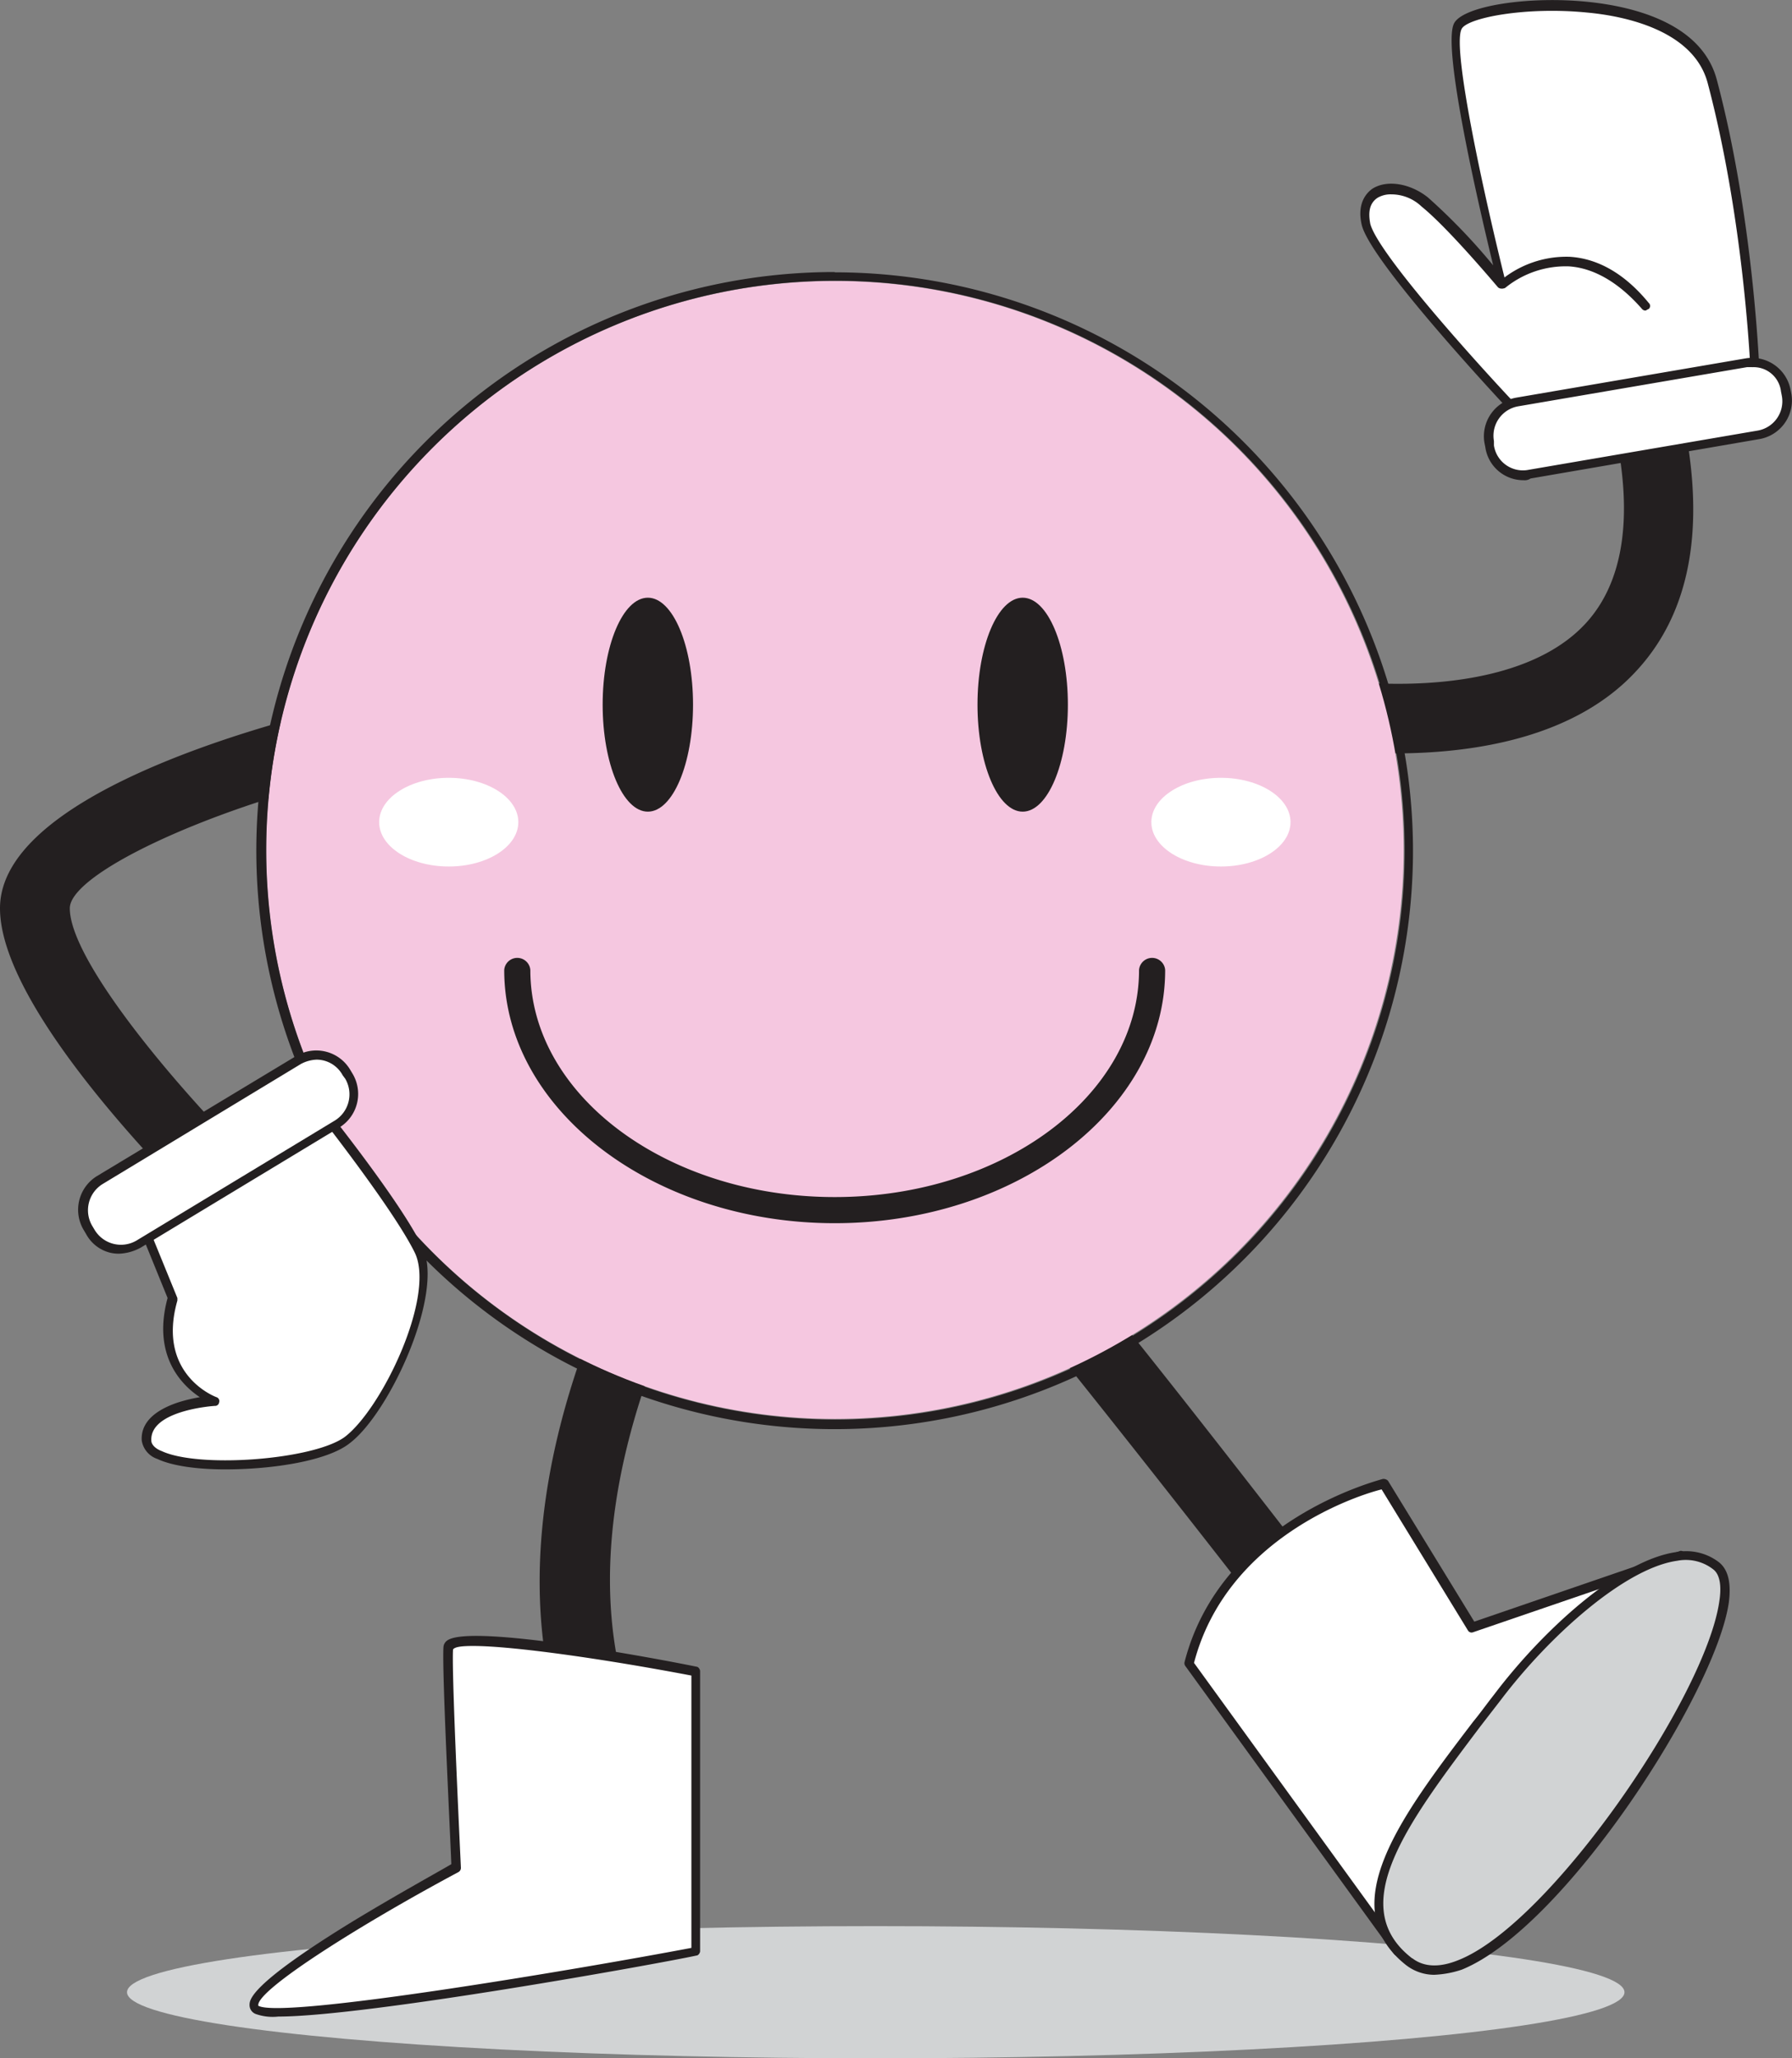 <svg xmlns="http://www.w3.org/2000/svg" viewBox="0 0 249.03 285.93"><rect x="0" y="0" width="249.03" height="285.93" fill="#808080" stroke="none"/><defs><style>.cls-1{fill:#d1d3d4;}.cls-2{fill:#231f20;}.cls-3{fill:#f5c7e0;}.cls-4{fill:#fff;}</style></defs><title>Asset 1</title><g id="Layer_2" data-name="Layer 2"><g id="_280_smiley_face_flatline" data-name=" 280 smiley face flatline"><ellipse class="cls-1" cx="121.7" cy="276.75" rx="104.05" ry="9.18"/><path class="cls-2" d="M185.63,234.21a4.87,4.87,0,0,1-3.87-1.93c-10.39-13.66-37.34-47.86-40.24-50.88a4.68,4.68,0,0,1-.37-6.77,4.85,4.85,0,0,1,6.29-.85c2.9,1.94,41.57,52.21,41.93,52.7a4.81,4.81,0,0,1-1,6.76A4.08,4.08,0,0,1,185.63,234.21Zm-44-52.81.36.36q0-.18-.36-.36Z"/><path class="cls-2" d="M193.72,104.66a96.92,96.92,0,0,1-19.57-2.06,4.83,4.83,0,1,1,2.17-9.42h0a90,90,0,0,0,18,1.81c8.46,0,19.82-1.57,26.1-8.46s7-18.73,1.81-34.8a4.82,4.82,0,0,1,9.19-2.91c6.28,19.7,4.95,34.69-4,44.36C219,102.36,205.2,104.66,193.72,104.66Z"/><path class="cls-2" d="M33.23,171.25a5.24,5.24,0,0,1-3.38-1.33C24.9,165.08,0,140.43,0,126.17,0,110.7,35.53,101,46.41,98.37a4.87,4.87,0,0,1,2.41,9.43H48.7c-20.42,4.83-39,13.66-39,18.37,0,7.49,15.71,26,26.83,36.74a4.84,4.84,0,0,1-3.27,8.34Z"/><path class="cls-2" d="M82.06,241a4.94,4.94,0,0,1-4.72-3.51c-7.49-26.95,5-53.9,9.07-62.72a11.76,11.76,0,0,0,.84-1.93,4.78,4.78,0,0,1,5.81-3.63,4.9,4.9,0,0,1,3.74,4.23c.12,1.57-.24,2.54-1.57,5.32-3.75,8-15,32.51-8.46,55.95a4.86,4.86,0,0,1-3.38,5.93,1.53,1.53,0,0,1-1.33.36Z"/><circle class="cls-3" cx="116.02" cy="118.07" r="79.04"/><path class="cls-2" d="M116,39a79.1,79.1,0,1,1-79,79h0a79.07,79.07,0,0,1,79-79h0m0-1.21a80.37,80.37,0,1,0,80.36,80.36A80.4,80.4,0,0,0,116,37.83Z"/><ellipse class="cls-2" cx="90.03" cy="97.89" rx="6.28" ry="14.86"/><ellipse class="cls-2" cx="142.12" cy="97.89" rx="6.28" ry="14.86"/><path class="cls-2" d="M116,169.92c-25.26,0-45.93-15.83-45.93-35.17a1.82,1.82,0,0,1,3.63,0c0,17.4,19,31.54,42.3,31.54s42.29-14.14,42.29-31.54a1.82,1.82,0,0,1,3.63,0C161.94,154.09,141.27,169.92,116,169.92Z"/><path class="cls-4" d="M212.09,58.61S191.31,36.74,189.86,31.3s4.35-6.28,8.21-3.14,10.76,11.36,10.76,11.36-8.1-31.91-6.16-35.65S234.33-2.3,238,11.48a212.3,212.3,0,0,1,6,41.82Z"/><path class="cls-2" d="M212.09,59.22a.91.91,0,0,1-.48-.24c-.85-.85-20.91-22.12-22.36-27.68-.72-3,.61-4.47,1.45-5.07,2.06-1.33,5.32-.73,7.74,1.2a84.12,84.12,0,0,1,9.06,9.43c-1.93-8-7.13-30.21-5.44-33.6,1.21-2.41,10.28-3.86,18.61-3C226.47.85,236.38,3,238.56,11c5.32,19.94,6,41.69,6,41.93a.55.55,0,0,1-.48.61l-32,5.68ZM193.36,27a3.56,3.56,0,0,0-1.93.48c-1.09.73-1.33,1.94-1,3.63,1.09,4.11,14.62,19.22,21.88,26.83l31-5.32c-.12-3.5-1.2-23-6-41.09-1.93-7.25-11.36-9.3-16.8-9.79-8.46-.84-16.67.73-17.4,2.3-1.33,2.66,3,22.6,6.16,35.29.12.24-.12.6-.36.72a.74.74,0,0,1-.72-.12c-.12-.12-6.89-8.22-10.64-11.24A6.08,6.08,0,0,0,193.36,27Z"/><path class="cls-4" d="M210.88,55.83l31.79-5.43a4.8,4.8,0,0,1,5.56,4l.12.61a4.81,4.81,0,0,1-4,5.56L212.58,66A4.8,4.8,0,0,1,207,62l-.12-.61A4.8,4.8,0,0,1,210.88,55.83Z"/><path class="cls-2" d="M211.73,66.71a5.35,5.35,0,0,1-5.32-4.59l-.12-.61a5.45,5.45,0,0,1,4.47-6.28h0l31.79-5.44a5.46,5.46,0,0,1,6.28,4.35h0l.12.61A5.45,5.45,0,0,1,244.48,61h0L212.7,66.47A1.47,1.47,0,0,1,211.73,66.71ZM243.51,51h-.72L211,56.44a4.15,4.15,0,0,0-3.39,4.83h0v.61a4.07,4.07,0,0,0,4.84,3.38h0l31.78-5.44h0A4.13,4.13,0,0,0,247.62,55l-.12-.61a3.82,3.82,0,0,0-4-3.38Z"/><path class="cls-2" d="M228.65,43.14a.62.62,0,0,1-.48-.24C225,39.28,221.52,37.22,218,37a13.32,13.32,0,0,0-8.71,2.9.59.59,0,1,1-.84-.84l.12-.12a14.32,14.32,0,0,1,9.55-3.27c4,.24,7.73,2.42,11,6.41a.56.56,0,0,1,0,.84h0C228.89,43,228.77,43.14,228.65,43.14Z"/><path class="cls-4" d="M43.75,153.24s11.36,14.14,14.38,20.54-4.71,22.48-10,26.35-27.43,5-27.8,0,9.43-5.56,9.43-5.56-8.82-3.38-5.8-14.14l-6-15Z"/><path class="cls-2" d="M31.3,204.12c-3.87,0-7.37-.48-9.43-1.45a3.23,3.23,0,0,1-2.17-2.54c-.12-1.69.72-3.87,5.07-5.32a22.39,22.39,0,0,1,3-.72c-2.54-1.69-6.65-5.8-4.48-13.78l-6-14.74c-.12-.37,0-.61.36-.85l25.87-12.2a.71.71,0,0,1,.72.12c.48.6,11.48,14.26,14.5,20.66s-4.59,23-10.15,27.19C45.56,202.91,38,204.12,31.3,204.12ZM18.73,165.81l5.92,14.5v.36c-2.9,10.15,5.08,13.3,5.44,13.42a.57.57,0,0,1,.36.72.56.56,0,0,1-.6.49c-.12,0-9.06.6-8.82,4.83,0,.48.48,1.09,1.45,1.45,5.19,2.42,21,1.21,25.38-1.93,5.19-3.87,12.69-19.58,9.79-25.62-2.78-5.68-12.21-17.77-14-20.06Z"/><path class="cls-4" d="M13.78,164l27.55-16.68A5,5,0,0,1,48,148.89l.36.6a5,5,0,0,1-1.57,6.65L19.09,172.82a5,5,0,0,1-6.64-1.57l-.36-.61A4.87,4.87,0,0,1,13.78,164Z"/><path class="cls-2" d="M16.68,174.15a5,5,0,0,1-1.33-.12A5.21,5.21,0,0,1,12,171.49l-.36-.61a5.49,5.49,0,0,1,1.81-7.49l27.68-16.68a5.48,5.48,0,0,1,7.49,1.82h0l.36.6a5.47,5.47,0,0,1-1.81,7.49h0L19.58,173.3A6.73,6.73,0,0,1,16.68,174.15ZM44,147.2a5,5,0,0,0-2.18.6L14.26,164.48a4.28,4.28,0,0,0-1.45,5.8l.36.6a4.27,4.27,0,0,0,5.8,1.45l27.56-16.67h0a4.28,4.28,0,0,0,1.45-5.8l-.36-.49A4.13,4.13,0,0,0,44,147.2Z"/><path class="cls-4" d="M96.68,232.28s-34.08-6.65-34.32-3.39,1.09,30.58,1.09,30.58S30.82,277,35.89,279.17s60.91-8.1,60.91-8.1V232.28Z"/><path class="cls-2" d="M38.67,280.13a7.07,7.07,0,0,1-3.14-.36,1.32,1.32,0,0,1-.85-1.21c0-.72-.12-2.78,14.26-11.6,6.17-3.75,12.33-7.13,13.78-8-.12-3.5-1.33-27.07-1.09-30.21a1.23,1.23,0,0,1,.49-.84c3.14-2.42,29.36,2.53,34.68,3.62.24,0,.49.36.49.61v38.91c0,.24-.25.6-.49.6C91.73,272.76,50.88,280.13,38.67,280.13Zm27.07-51.48c-1.57,0-2.53.12-2.78.48-.24,3.15,1.09,30.1,1.09,30.34a.66.66,0,0,1-.36.6c-13.78,7.37-27.92,16.32-27.8,18.49a.12.12,0,0,0,.12.12c3.87,1.7,44.11-5.07,60.07-8.09V232.76C84,230.46,71.3,228.65,65.74,228.65Z"/><path class="cls-4" d="M192.27,206.05s-22,5.2-27.07,25l29,40L233.6,216.2l-29,9.91Z"/><path class="cls-2" d="M194.21,271.67a.64.64,0,0,1-.49-.24l-29-40a.72.72,0,0,1-.12-.48c5.07-19.94,27.31-25.38,27.55-25.5a.9.9,0,0,1,.73.24l12,19.58,28.52-9.79c.25-.12.49,0,.73.24a.79.79,0,0,1,0,.73l-39.28,54.86a1.1,1.1,0,0,1-.6.36ZM165.93,231l28.28,39,37.7-52.57-27.19,9.31a.58.58,0,0,1-.72-.24L192,206.9C189,207.62,170.52,213.42,165.93,231Z"/><path class="cls-1" d="M195.78,272.52c-10.76-8.46,1.09-21.87,12.33-36.74,8.09-10.75,23.08-23.93,30.33-18.25C246.9,224.06,208.59,282.55,195.78,272.52Z"/><path class="cls-2" d="M199.28,274.33a6.44,6.44,0,0,1-3.86-1.33h0c-10.28-8.09-.73-20.66,9.3-33.83,1-1.21,1.94-2.54,2.9-3.75,6.65-8.82,17.4-18.73,25.38-19.82a7.48,7.48,0,0,1,5.92,1.45c1.21,1,1.69,2.78,1.33,5.56-1.81,12.57-22.84,45.2-37.1,51A13.81,13.81,0,0,1,199.28,274.33Zm-3-2.29c1.57,1.21,3.75,1.33,6.41.24,12.81-5.08,34.44-36.74,36.25-49.91.24-1.57.24-3.51-.84-4.35a6.2,6.2,0,0,0-5-1.21c-7.25,1-17.76,10.39-24.53,19.33l-2.9,3.75c-10,13.29-18.85,24.9-9.43,32.15Z"/><ellipse class="cls-4" cx="62.36" cy="114.21" rx="9.67" ry="6.16"/><ellipse class="cls-4" cx="169.67" cy="114.21" rx="9.67" ry="6.16"/></g></g></svg>